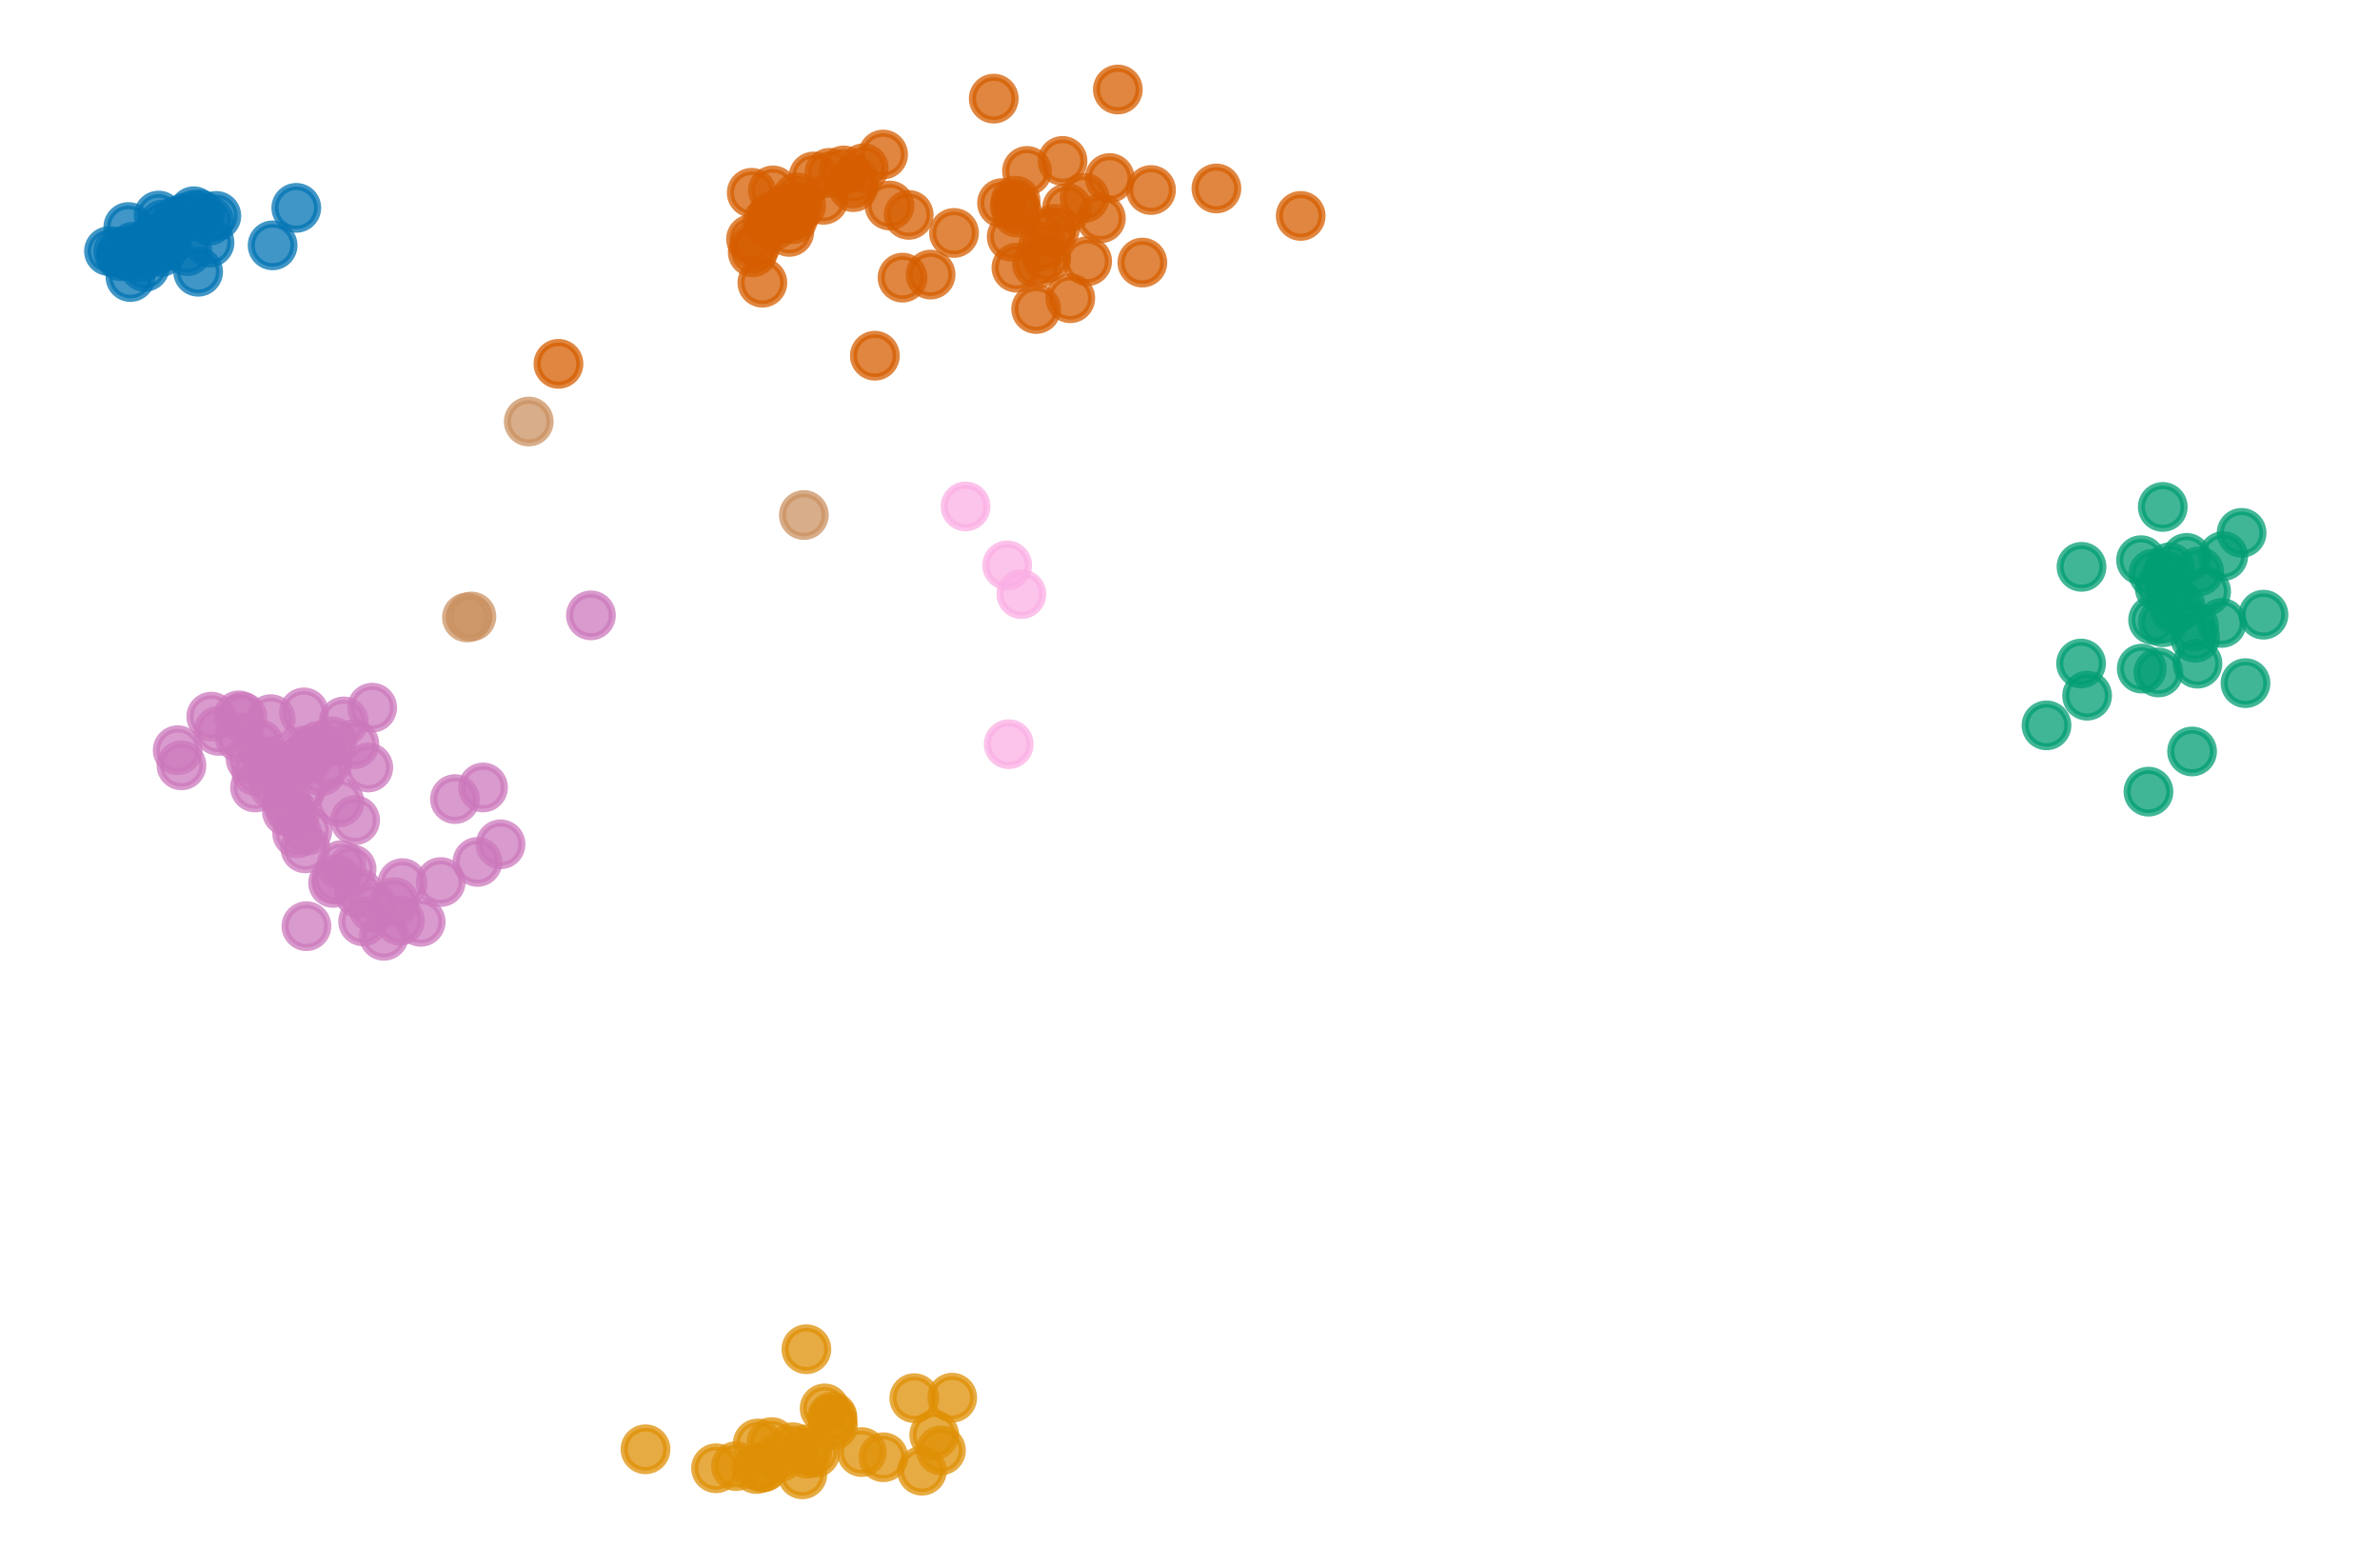 <?xml version="1.0" encoding="UTF-8" standalone="no"?>
<!-- Created with matplotlib (https://matplotlib.org/) -->

<svg
   xmlns:dc="http://purl.org/dc/elements/1.1/"
   xmlns:cc="http://creativecommons.org/ns#"
   xmlns:rdf="http://www.w3.org/1999/02/22-rdf-syntax-ns#"
   xmlns:svg="http://www.w3.org/2000/svg"
   xmlns="http://www.w3.org/2000/svg"
   xmlns:xlink="http://www.w3.org/1999/xlink"
   xmlns:sodipodi="http://sodipodi.sourceforge.net/DTD/sodipodi-0.dtd"
   xmlns:inkscape="http://www.inkscape.org/namespaces/inkscape"
   height="217.44pt"
   version="1.1"
   viewBox="0 0 334.8 217.44"
   width="334.8pt"
   id="svg728"
   sodipodi:docname="plane_cluster.svg"
   inkscape:version="0.92.4 (5da689c313, 2019-01-14)">
  <sodipodi:namedview
     pagecolor="#ffffff"
     bordercolor="#666666"
     borderopacity="1"
     objecttolerance="10"
     gridtolerance="10"
     guidetolerance="10"
     inkscape:pageopacity="0"
     inkscape:pageshadow="2"
     inkscape:window-width="2560"
     inkscape:window-height="1330"
     id="namedview730"
     showgrid="false"
     fit-margin-top="0"
     fit-margin-left="0"
     fit-margin-right="0"
     fit-margin-bottom="0"
     inkscape:zoom="1.7383042"
     inkscape:cx="216"
     inkscape:cy="78.91526"
     inkscape:window-x="-12"
     inkscape:window-y="-12"
     inkscape:window-maximized="1"
     inkscape:current-layer="axes_1" />
  <defs
     id="defs4"
     style="stroke-linecap:butt;stroke-linejoin:round">
    <style
       type="text/css"
       id="style2">
*{stroke-linecap:butt;stroke-linejoin:round;}
  </style>
  </defs>
  <g
     id="figure_1"
     style="stroke-linecap:butt;stroke-linejoin:round"
     transform="translate(-54,-34.56)">
    <g
       id="patch_1"
       style="stroke-linecap:butt;stroke-linejoin:round" />
    <g
       id="axes_1"
       style="stroke-linecap:butt;stroke-linejoin:round">
      <g
         id="patch_2"
         style="stroke-linecap:butt;stroke-linejoin:round">
        <path
           d="M 54,252 H 388.8 V 34.56 H 54 Z"
           style="fill:#ffffff;stroke-linecap:butt;stroke-linejoin:round"
           id="path9"
           inkscape:connector-curvature="0" />
      </g>
      <g
         id="PathCollection_1"
         style="stroke-linecap:butt;stroke-linejoin:round">
        <defs
           id="defs13">
          <path
             d="M 0,3 C 0.796,3 1.559,2.684 2.121,2.121 2.684,1.559 3,0.796 3,0 3,-0.796 2.684,-1.559 2.121,-2.121 1.559,-2.684 0.796,-3 0,-3 -0.796,-3 -1.559,-2.684 -2.121,-2.121 -2.684,-1.559 -3,-0.796 -3,0 -3,0.796 -2.684,1.559 -2.121,2.121 -1.559,2.684 -0.796,3 0,3 Z"
             id="m563bcd75bc"
             style="stroke:#0173b2;stroke-linecap:butt;stroke-linejoin:round;stroke-opacity:0.75"
             inkscape:connector-curvature="0" />
        </defs>
        <g
           clip-path="url(#p296d6f8713)"
           id="g75"
           style="stroke-linecap:butt;stroke-linejoin:round">
          <use
             style="fill:#0173b2;fill-opacity:0.75;stroke:#0173b2;stroke-linecap:butt;stroke-linejoin:round;stroke-opacity:0.75"
             x="72.858"
             xlink:href="#m563bcd75bc"
             y="69.588"
             id="use15"
             width="100%"
             height="100%" />
          <use
             style="fill:#0173b2;fill-opacity:0.75;stroke:#0173b2;stroke-linecap:butt;stroke-linejoin:round;stroke-opacity:0.75"
             x="84.433"
             xlink:href="#m563bcd75bc"
             y="64.936"
             id="use17"
             width="100%"
             height="100%" />
          <use
             style="fill:#0173b2;fill-opacity:0.75;stroke:#0173b2;stroke-linecap:butt;stroke-linejoin:round;stroke-opacity:0.75"
             x="95.679"
             xlink:href="#m563bcd75bc"
             y="63.8"
             id="use19"
             width="100%"
             height="100%" />
          <use
             style="fill:#0173b2;fill-opacity:0.75;stroke:#0173b2;stroke-linecap:butt;stroke-linejoin:round;stroke-opacity:0.75"
             x="77.147"
             xlink:href="#m563bcd75bc"
             y="69.09"
             id="use21"
             width="100%"
             height="100%" />
          <use
             style="fill:#0173b2;fill-opacity:0.75;stroke:#0173b2;stroke-linecap:butt;stroke-linejoin:round;stroke-opacity:0.75"
             x="75.887"
             xlink:href="#m563bcd75bc"
             y="68.917"
             id="use23"
             width="100%"
             height="100%" />
          <use
             style="fill:#0173b2;fill-opacity:0.75;stroke:#0173b2;stroke-linecap:butt;stroke-linejoin:round;stroke-opacity:0.75"
             x="75.27"
             xlink:href="#m563bcd75bc"
             y="68.406"
             id="use25"
             width="100%"
             height="100%" />
          <use
             style="fill:#0173b2;fill-opacity:0.75;stroke:#0173b2;stroke-linecap:butt;stroke-linejoin:round;stroke-opacity:0.75"
             x="69.333"
             xlink:href="#m563bcd75bc"
             y="69.892"
             id="use27"
             width="100%"
             height="100%" />
          <use
             style="fill:#0173b2;fill-opacity:0.75;stroke:#0173b2;stroke-linecap:butt;stroke-linejoin:round;stroke-opacity:0.75"
             x="81.871"
             xlink:href="#m563bcd75bc"
             y="72.789"
             id="use29"
             width="100%"
             height="100%" />
          <use
             style="fill:#0173b2;fill-opacity:0.75;stroke:#0173b2;stroke-linecap:butt;stroke-linejoin:round;stroke-opacity:0.75"
             x="77.263"
             xlink:href="#m563bcd75bc"
             y="69.036"
             id="use31"
             width="100%"
             height="100%" />
          <use
             style="fill:#0173b2;fill-opacity:0.75;stroke:#0173b2;stroke-linecap:butt;stroke-linejoin:round;stroke-opacity:0.75"
             x="76.766"
             xlink:href="#m563bcd75bc"
             y="67.806"
             id="use33"
             width="100%"
             height="100%" />
          <use
             style="fill:#0173b2;fill-opacity:0.75;stroke:#0173b2;stroke-linecap:butt;stroke-linejoin:round;stroke-opacity:0.75"
             x="72.742"
             xlink:href="#m563bcd75bc"
             y="69.257"
             id="use35"
             width="100%"
             height="100%" />
          <use
             style="fill:#0173b2;fill-opacity:0.75;stroke:#0173b2;stroke-linecap:butt;stroke-linejoin:round;stroke-opacity:0.75"
             x="80.336"
             xlink:href="#m563bcd75bc"
             y="69.885"
             id="use37"
             width="100%"
             height="100%" />
          <use
             style="fill:#0173b2;fill-opacity:0.75;stroke:#0173b2;stroke-linecap:butt;stroke-linejoin:round;stroke-opacity:0.75"
             x="80.151"
             xlink:href="#m563bcd75bc"
             y="65.16"
             id="use39"
             width="100%"
             height="100%" />
          <use
             style="fill:#0173b2;fill-opacity:0.75;stroke:#0173b2;stroke-linecap:butt;stroke-linejoin:round;stroke-opacity:0.75"
             x="92.352"
             xlink:href="#m563bcd75bc"
             y="69.077"
             id="use41"
             width="100%"
             height="100%" />
          <use
             style="fill:#0173b2;fill-opacity:0.75;stroke:#0173b2;stroke-linecap:butt;stroke-linejoin:round;stroke-opacity:0.75"
             x="74.37"
             xlink:href="#m563bcd75bc"
             y="72.108"
             id="use43"
             width="100%"
             height="100%" />
          <use
             style="fill:#0173b2;fill-opacity:0.75;stroke:#0173b2;stroke-linecap:butt;stroke-linejoin:round;stroke-opacity:0.75"
             x="73.841"
             xlink:href="#m563bcd75bc"
             y="70.766"
             id="use45"
             width="100%"
             height="100%" />
          <use
             style="fill:#0173b2;fill-opacity:0.75;stroke:#0173b2;stroke-linecap:butt;stroke-linejoin:round;stroke-opacity:0.75"
             x="76.936"
             xlink:href="#m563bcd75bc"
             y="66.14"
             id="use47"
             width="100%"
             height="100%" />
          <use
             style="fill:#0173b2;fill-opacity:0.75;stroke:#0173b2;stroke-linecap:butt;stroke-linejoin:round;stroke-opacity:0.75"
             x="83.445"
             xlink:href="#m563bcd75bc"
             y="65.604"
             id="use49"
             width="100%"
             height="100%" />
          <use
             style="fill:#0173b2;fill-opacity:0.75;stroke:#0173b2;stroke-linecap:butt;stroke-linejoin:round;stroke-opacity:0.75"
             x="83.475"
             xlink:href="#m563bcd75bc"
             y="68.688"
             id="use51"
             width="100%"
             height="100%" />
          <use
             style="fill:#0173b2;fill-opacity:0.75;stroke:#0173b2;stroke-linecap:butt;stroke-linejoin:round;stroke-opacity:0.75"
             x="72.353"
             xlink:href="#m563bcd75bc"
             y="73.533"
             id="use53"
             width="100%"
             height="100%" />
          <use
             style="fill:#0173b2;fill-opacity:0.75;stroke:#0173b2;stroke-linecap:butt;stroke-linejoin:round;stroke-opacity:0.75"
             x="81.255"
             xlink:href="#m563bcd75bc"
             y="64.277"
             id="use55"
             width="100%"
             height="100%" />
          <use
             style="fill:#0173b2;fill-opacity:0.75;stroke:#0173b2;stroke-linecap:butt;stroke-linejoin:round;stroke-opacity:0.75"
             x="82.172"
             xlink:href="#m563bcd75bc"
             y="64.734"
             id="use57"
             width="100%"
             height="100%" />
          <use
             style="fill:#0173b2;fill-opacity:0.75;stroke:#0173b2;stroke-linecap:butt;stroke-linejoin:round;stroke-opacity:0.75"
             x="72.054"
             xlink:href="#m563bcd75bc"
             y="66.497"
             id="use59"
             width="100%"
             height="100%" />
          <use
             style="fill:#0173b2;fill-opacity:0.75;stroke:#0173b2;stroke-linecap:butt;stroke-linejoin:round;stroke-opacity:0.75"
             x="76.312"
             xlink:href="#m563bcd75bc"
             y="64.882"
             id="use61"
             width="100%"
             height="100%" />
          <use
             style="fill:#0173b2;fill-opacity:0.75;stroke:#0173b2;stroke-linecap:butt;stroke-linejoin:round;stroke-opacity:0.75"
             x="72.11"
             xlink:href="#m563bcd75bc"
             y="70.441"
             id="use63"
             width="100%"
             height="100%" />
          <use
             style="fill:#0173b2;fill-opacity:0.75;stroke:#0173b2;stroke-linecap:butt;stroke-linejoin:round;stroke-opacity:0.75"
             x="71.009"
             xlink:href="#m563bcd75bc"
             y="70.609"
             id="use65"
             width="100%"
             height="100%" />
          <use
             style="fill:#0173b2;fill-opacity:0.75;stroke:#0173b2;stroke-linecap:butt;stroke-linejoin:round;stroke-opacity:0.75"
             x="71.918"
             xlink:href="#m563bcd75bc"
             y="70.56"
             id="use67"
             width="100%"
             height="100%" />
          <use
             style="fill:#0173b2;fill-opacity:0.75;stroke:#0173b2;stroke-linecap:butt;stroke-linejoin:round;stroke-opacity:0.75"
             x="76.622"
             xlink:href="#m563bcd75bc"
             y="70.012"
             id="use69"
             width="100%"
             height="100%" />
          <use
             style="fill:#0173b2;fill-opacity:0.75;stroke:#0173b2;stroke-linecap:butt;stroke-linejoin:round;stroke-opacity:0.75"
             x="70.623"
             xlink:href="#m563bcd75bc"
             y="69.951"
             id="use71"
             width="100%"
             height="100%" />
          <use
             style="fill:#0173b2;fill-opacity:0.75;stroke:#0173b2;stroke-linecap:butt;stroke-linejoin:round;stroke-opacity:0.75"
             x="78.799"
             xlink:href="#m563bcd75bc"
             y="65.644"
             id="use73"
             width="100%"
             height="100%" />
        </g>
      </g>
      <g
         id="PathCollection_2"
         style="stroke-linecap:butt;stroke-linejoin:round">
        <defs
           id="defs79">
          <path
             d="M 0,3 C 0.796,3 1.559,2.684 2.121,2.121 2.684,1.559 3,0.796 3,0 3,-0.796 2.684,-1.559 2.121,-2.121 1.559,-2.684 0.796,-3 0,-3 -0.796,-3 -1.559,-2.684 -2.121,-2.121 -2.684,-1.559 -3,-0.796 -3,0 -3,0.796 -2.684,1.559 -2.121,2.121 -1.559,2.684 -0.796,3 0,3 Z"
             id="m8221ab4d56"
             style="stroke:#de8f05;stroke-linecap:butt;stroke-linejoin:round;stroke-opacity:0.75"
             inkscape:connector-curvature="0" />
        </defs>
        <g
           clip-path="url(#p296d6f8713)"
           id="g133"
           style="stroke-linecap:butt;stroke-linejoin:round">
          <use
             style="fill:#de8f05;fill-opacity:0.75;stroke:#de8f05;stroke-linecap:butt;stroke-linejoin:round;stroke-opacity:0.75"
             x="171.09"
             xlink:href="#m8221ab4d56"
             y="234.162"
             id="use81"
             width="100%"
             height="100%" />
          <use
             style="fill:#de8f05;fill-opacity:0.75;stroke:#de8f05;stroke-linecap:butt;stroke-linejoin:round;stroke-opacity:0.75"
             x="167.54"
             xlink:href="#m8221ab4d56"
             y="239.051"
             id="use83"
             width="100%"
             height="100%" />
          <use
             style="fill:#de8f05;fill-opacity:0.75;stroke:#de8f05;stroke-linecap:butt;stroke-linejoin:round;stroke-opacity:0.75"
             x="167.469"
             xlink:href="#m8221ab4d56"
             y="238.447"
             id="use85"
             width="100%"
             height="100%" />
          <use
             style="fill:#de8f05;fill-opacity:0.75;stroke:#de8f05;stroke-linecap:butt;stroke-linejoin:round;stroke-opacity:0.75"
             x="157.541"
             xlink:href="#m8221ab4d56"
             y="240.81"
             id="use87"
             width="100%"
             height="100%" />
          <use
             style="fill:#de8f05;fill-opacity:0.75;stroke:#de8f05;stroke-linecap:butt;stroke-linejoin:round;stroke-opacity:0.75"
             x="171.171"
             xlink:href="#m8221ab4d56"
             y="235.105"
             id="use89"
             width="100%"
             height="100%" />
          <use
             style="fill:#de8f05;fill-opacity:0.75;stroke:#de8f05;stroke-linecap:butt;stroke-linejoin:round;stroke-opacity:0.75"
             x="186.366"
             xlink:href="#m8221ab4d56"
             y="238.59"
             id="use91"
             width="100%"
             height="100%" />
          <use
             style="fill:#de8f05;fill-opacity:0.75;stroke:#de8f05;stroke-linecap:butt;stroke-linejoin:round;stroke-opacity:0.75"
             x="185.421"
             xlink:href="#m8221ab4d56"
             y="236.427"
             id="use93"
             width="100%"
             height="100%" />
          <use
             style="fill:#de8f05;fill-opacity:0.75;stroke:#de8f05;stroke-linecap:butt;stroke-linejoin:round;stroke-opacity:0.75"
             x="160.594"
             xlink:href="#m8221ab4d56"
             y="237.625"
             id="use95"
             width="100%"
             height="100%" />
          <use
             style="fill:#de8f05;fill-opacity:0.75;stroke:#de8f05;stroke-linecap:butt;stroke-linejoin:round;stroke-opacity:0.75"
             x="163.699"
             xlink:href="#m8221ab4d56"
             y="239.535"
             id="use97"
             width="100%"
             height="100%" />
          <use
             style="fill:#de8f05;fill-opacity:0.75;stroke:#de8f05;stroke-linecap:butt;stroke-linejoin:round;stroke-opacity:0.75"
             x="167.436"
             xlink:href="#m8221ab4d56"
             y="224.365"
             id="use99"
             width="100%"
             height="100%" />
          <use
             style="fill:#de8f05;fill-opacity:0.75;stroke:#de8f05;stroke-linecap:butt;stroke-linejoin:round;stroke-opacity:0.75"
             x="144.804"
             xlink:href="#m8221ab4d56"
             y="238.439"
             id="use101"
             width="100%"
             height="100%" />
          <use
             style="fill:#de8f05;fill-opacity:0.75;stroke:#de8f05;stroke-linecap:butt;stroke-linejoin:round;stroke-opacity:0.75"
             x="171.078"
             xlink:href="#m8221ab4d56"
             y="233.838"
             id="use103"
             width="100%"
             height="100%" />
          <use
             style="fill:#de8f05;fill-opacity:0.75;stroke:#de8f05;stroke-linecap:butt;stroke-linejoin:round;stroke-opacity:0.75"
             x="187.95"
             xlink:href="#m8221ab4d56"
             y="231.181"
             id="use105"
             width="100%"
             height="100%" />
          <use
             style="fill:#de8f05;fill-opacity:0.75;stroke:#de8f05;stroke-linecap:butt;stroke-linejoin:round;stroke-opacity:0.75"
             x="183.695"
             xlink:href="#m8221ab4d56"
             y="241.454"
             id="use107"
             width="100%"
             height="100%" />
          <use
             style="fill:#de8f05;fill-opacity:0.75;stroke:#de8f05;stroke-linecap:butt;stroke-linejoin:round;stroke-opacity:0.75"
             x="161.42"
             xlink:href="#m8221ab4d56"
             y="240.927"
             id="use109"
             width="100%"
             height="100%" />
          <use
             style="fill:#de8f05;fill-opacity:0.75;stroke:#de8f05;stroke-linecap:butt;stroke-linejoin:round;stroke-opacity:0.75"
             x="182.616"
             xlink:href="#m8221ab4d56"
             y="231.246"
             id="use111"
             width="100%"
             height="100%" />
          <use
             style="fill:#de8f05;fill-opacity:0.75;stroke:#de8f05;stroke-linecap:butt;stroke-linejoin:round;stroke-opacity:0.75"
             x="165.505"
             xlink:href="#m8221ab4d56"
             y="238.148"
             id="use113"
             width="100%"
             height="100%" />
          <use
             style="fill:#de8f05;fill-opacity:0.75;stroke:#de8f05;stroke-linecap:butt;stroke-linejoin:round;stroke-opacity:0.75"
             x="175.228"
             xlink:href="#m8221ab4d56"
             y="238.836"
             id="use115"
             width="100%"
             height="100%" />
          <use
             style="fill:#de8f05;fill-opacity:0.75;stroke:#de8f05;stroke-linecap:butt;stroke-linejoin:round;stroke-opacity:0.75"
             x="166.864"
             xlink:href="#m8221ab4d56"
             y="241.964"
             id="use117"
             width="100%"
             height="100%" />
          <use
             style="fill:#de8f05;fill-opacity:0.75;stroke:#de8f05;stroke-linecap:butt;stroke-linejoin:round;stroke-opacity:0.75"
             x="168.688"
             xlink:href="#m8221ab4d56"
             y="238.919"
             id="use119"
             width="100%"
             height="100%" />
          <use
             style="fill:#de8f05;fill-opacity:0.75;stroke:#de8f05;stroke-linecap:butt;stroke-linejoin:round;stroke-opacity:0.75"
             x="160.405"
             xlink:href="#m8221ab4d56"
             y="241.219"
             id="use121"
             width="100%"
             height="100%" />
          <use
             style="fill:#de8f05;fill-opacity:0.75;stroke:#de8f05;stroke-linecap:butt;stroke-linejoin:round;stroke-opacity:0.75"
             x="170.003"
             xlink:href="#m8221ab4d56"
             y="232.688"
             id="use123"
             width="100%"
             height="100%" />
          <use
             style="fill:#de8f05;fill-opacity:0.75;stroke:#de8f05;stroke-linecap:butt;stroke-linejoin:round;stroke-opacity:0.75"
             x="178.268"
             xlink:href="#m8221ab4d56"
             y="239.56"
             id="use125"
             width="100%"
             height="100%" />
          <use
             style="fill:#de8f05;fill-opacity:0.75;stroke:#de8f05;stroke-linecap:butt;stroke-linejoin:round;stroke-opacity:0.75"
             x="161.261"
             xlink:href="#m8221ab4d56"
             y="241.01"
             id="use127"
             width="100%"
             height="100%" />
          <use
             style="fill:#de8f05;fill-opacity:0.75;stroke:#de8f05;stroke-linecap:butt;stroke-linejoin:round;stroke-opacity:0.75"
             x="154.729"
             xlink:href="#m8221ab4d56"
             y="241.11"
             id="use129"
             width="100%"
             height="100%" />
          <use
             style="fill:#de8f05;fill-opacity:0.75;stroke:#de8f05;stroke-linecap:butt;stroke-linejoin:round;stroke-opacity:0.75"
             x="162.551"
             xlink:href="#m8221ab4d56"
             y="237.427"
             id="use131"
             width="100%"
             height="100%" />
        </g>
      </g>
      <g
         id="PathCollection_3"
         style="stroke-linecap:butt;stroke-linejoin:round">
        <defs
           id="defs137">
          <path
             d="M 0,3 C 0.796,3 1.559,2.684 2.121,2.121 2.684,1.559 3,0.796 3,0 3,-0.796 2.684,-1.559 2.121,-2.121 1.559,-2.684 0.796,-3 0,-3 -0.796,-3 -1.559,-2.684 -2.121,-2.121 -2.684,-1.559 -3,-0.796 -3,0 -3,0.796 -2.684,1.559 -2.121,2.121 -1.559,2.684 -0.796,3 0,3 Z"
             id="m433807439b"
             style="stroke:#029e73;stroke-linecap:butt;stroke-linejoin:round;stroke-opacity:0.75"
             inkscape:connector-curvature="0" />
        </defs>
        <g
           clip-path="url(#p296d6f8713)"
           id="g199"
           style="stroke-linecap:butt;stroke-linejoin:round">
          <use
             style="fill:#029e73;fill-opacity:0.75;stroke:#029e73;stroke-linecap:butt;stroke-linejoin:round;stroke-opacity:0.75"
             x="356.882"
             xlink:href="#m433807439b"
             y="121.766"
             id="use139"
             width="100%"
             height="100%" />
          <use
             style="fill:#029e73;fill-opacity:0.75;stroke:#029e73;stroke-linecap:butt;stroke-linejoin:round;stroke-opacity:0.75"
             x="369.332"
             xlink:href="#m433807439b"
             y="109.522"
             id="use141"
             width="100%"
             height="100%" />
          <use
             style="fill:#029e73;fill-opacity:0.75;stroke:#029e73;stroke-linecap:butt;stroke-linejoin:round;stroke-opacity:0.75"
             x="362.79"
             xlink:href="#m433807439b"
             y="124.294"
             id="use143"
             width="100%"
             height="100%" />
          <use
             style="fill:#029e73;fill-opacity:0.75;stroke:#029e73;stroke-linecap:butt;stroke-linejoin:round;stroke-opacity:0.75"
             x="361.592"
             xlink:href="#m433807439b"
             y="113.04"
             id="use145"
             width="100%"
             height="100%" />
          <use
             style="fill:#029e73;fill-opacity:0.75;stroke:#029e73;stroke-linecap:butt;stroke-linejoin:round;stroke-opacity:0.75"
             x="356.228"
             xlink:href="#m433807439b"
             y="145.927"
             id="use147"
             width="100%"
             height="100%" />
          <use
             style="fill:#029e73;fill-opacity:0.75;stroke:#029e73;stroke-linecap:butt;stroke-linejoin:round;stroke-opacity:0.75"
             x="366.54"
             xlink:href="#m433807439b"
             y="122.191"
             id="use149"
             width="100%"
             height="100%" />
          <use
             style="fill:#029e73;fill-opacity:0.75;stroke:#029e73;stroke-linecap:butt;stroke-linejoin:round;stroke-opacity:0.75"
             x="372.409"
             xlink:href="#m433807439b"
             y="121.032"
             id="use151"
             width="100%"
             height="100%" />
          <use
             style="fill:#029e73;fill-opacity:0.75;stroke:#029e73;stroke-linecap:butt;stroke-linejoin:round;stroke-opacity:0.75"
             x="363.353"
             xlink:href="#m433807439b"
             y="114.936"
             id="use153"
             width="100%"
             height="100%" />
          <use
             style="fill:#029e73;fill-opacity:0.75;stroke:#029e73;stroke-linecap:butt;stroke-linejoin:round;stroke-opacity:0.75"
             x="356.918"
             xlink:href="#m433807439b"
             y="115.24"
             id="use155"
             width="100%"
             height="100%" />
          <use
             style="fill:#029e73;fill-opacity:0.75;stroke:#029e73;stroke-linecap:butt;stroke-linejoin:round;stroke-opacity:0.75"
             x="360.727"
             xlink:href="#m433807439b"
             y="119.734"
             id="use157"
             width="100%"
             height="100%" />
          <use
             style="fill:#029e73;fill-opacity:0.75;stroke:#029e73;stroke-linecap:butt;stroke-linejoin:round;stroke-opacity:0.75"
             x="364.34"
             xlink:href="#m433807439b"
             y="117.769"
             id="use159"
             width="100%"
             height="100%" />
          <use
             style="fill:#029e73;fill-opacity:0.75;stroke:#029e73;stroke-linecap:butt;stroke-linejoin:round;stroke-opacity:0.75"
             x="359.889"
             xlink:href="#m433807439b"
             y="120.294"
             id="use161"
             width="100%"
             height="100%" />
          <use
             style="fill:#029e73;fill-opacity:0.75;stroke:#029e73;stroke-linecap:butt;stroke-linejoin:round;stroke-opacity:0.75"
             x="347.598"
             xlink:href="#m433807439b"
             y="132.427"
             id="use163"
             width="100%"
             height="100%" />
          <use
             style="fill:#029e73;fill-opacity:0.75;stroke:#029e73;stroke-linecap:butt;stroke-linejoin:round;stroke-opacity:0.75"
             x="359.227"
             xlink:href="#m433807439b"
             y="114.358"
             id="use165"
             width="100%"
             height="100%" />
          <use
             style="fill:#029e73;fill-opacity:0.75;stroke:#029e73;stroke-linecap:butt;stroke-linejoin:round;stroke-opacity:0.75"
             x="346.812"
             xlink:href="#m433807439b"
             y="114.301"
             id="use167"
             width="100%"
             height="100%" />
          <use
             style="fill:#029e73;fill-opacity:0.75;stroke:#029e73;stroke-linecap:butt;stroke-linejoin:round;stroke-opacity:0.75"
             x="358.253"
             xlink:href="#m433807439b"
             y="122.095"
             id="use169"
             width="100%"
             height="100%" />
          <use
             style="fill:#029e73;fill-opacity:0.75;stroke:#029e73;stroke-linecap:butt;stroke-linejoin:round;stroke-opacity:0.75"
             x="358.24"
             xlink:href="#m433807439b"
             y="105.875"
             id="use171"
             width="100%"
             height="100%" />
          <use
             style="fill:#029e73;fill-opacity:0.75;stroke:#029e73;stroke-linecap:butt;stroke-linejoin:round;stroke-opacity:0.75"
             x="346.75"
             xlink:href="#m433807439b"
             y="127.902"
             id="use173"
             width="100%"
             height="100%" />
          <use
             style="fill:#029e73;fill-opacity:0.75;stroke:#029e73;stroke-linecap:butt;stroke-linejoin:round;stroke-opacity:0.75"
             x="357.627"
             xlink:href="#m433807439b"
             y="129.157"
             id="use175"
             width="100%"
             height="100%" />
          <use
             style="fill:#029e73;fill-opacity:0.75;stroke:#029e73;stroke-linecap:butt;stroke-linejoin:round;stroke-opacity:0.75"
             x="369.88"
             xlink:href="#m433807439b"
             y="130.662"
             id="use177"
             width="100%"
             height="100%" />
          <use
             style="fill:#029e73;fill-opacity:0.75;stroke:#029e73;stroke-linecap:butt;stroke-linejoin:round;stroke-opacity:0.75"
             x="366.748"
             xlink:href="#m433807439b"
             y="112.782"
             id="use179"
             width="100%"
             height="100%" />
          <use
             style="fill:#029e73;fill-opacity:0.75;stroke:#029e73;stroke-linecap:butt;stroke-linejoin:round;stroke-opacity:0.75"
             x="358.736"
             xlink:href="#m433807439b"
             y="115.539"
             id="use181"
             width="100%"
             height="100%" />
          <use
             style="fill:#029e73;fill-opacity:0.75;stroke:#029e73;stroke-linecap:butt;stroke-linejoin:round;stroke-opacity:0.75"
             x="341.889"
             xlink:href="#m433807439b"
             y="136.599"
             id="use183"
             width="100%"
             height="100%" />
          <use
             style="fill:#029e73;fill-opacity:0.75;stroke:#029e73;stroke-linecap:butt;stroke-linejoin:round;stroke-opacity:0.75"
             x="359.148"
             xlink:href="#m433807439b"
             y="117.751"
             id="use185"
             width="100%"
             height="100%" />
          <use
             style="fill:#029e73;fill-opacity:0.75;stroke:#029e73;stroke-linecap:butt;stroke-linejoin:round;stroke-opacity:0.75"
             x="357.821"
             xlink:href="#m433807439b"
             y="117.326"
             id="use187"
             width="100%"
             height="100%" />
          <use
             style="fill:#029e73;fill-opacity:0.75;stroke:#029e73;stroke-linecap:butt;stroke-linejoin:round;stroke-opacity:0.75"
             x="355.184"
             xlink:href="#m433807439b"
             y="113.364"
             id="use189"
             width="100%"
             height="100%" />
          <use
             style="fill:#029e73;fill-opacity:0.75;stroke:#029e73;stroke-linecap:butt;stroke-linejoin:round;stroke-opacity:0.75"
             x="362.366"
             xlink:href="#m433807439b"
             y="140.272"
             id="use191"
             width="100%"
             height="100%" />
          <use
             style="fill:#029e73;fill-opacity:0.75;stroke:#029e73;stroke-linecap:butt;stroke-linejoin:round;stroke-opacity:0.75"
             x="363.125"
             xlink:href="#m433807439b"
             y="127.922"
             id="use193"
             width="100%"
             height="100%" />
          <use
             style="fill:#029e73;fill-opacity:0.75;stroke:#029e73;stroke-linecap:butt;stroke-linejoin:round;stroke-opacity:0.75"
             x="362.646"
             xlink:href="#m433807439b"
             y="122.656"
             id="use195"
             width="100%"
             height="100%" />
          <use
             style="fill:#029e73;fill-opacity:0.75;stroke:#029e73;stroke-linecap:butt;stroke-linejoin:round;stroke-opacity:0.75"
             x="355.286"
             xlink:href="#m433807439b"
             y="128.618"
             id="use197"
             width="100%"
             height="100%" />
        </g>
      </g>
      <g
         id="PathCollection_4"
         style="stroke-linecap:butt;stroke-linejoin:round">
        <defs
           id="defs203">
          <path
             d="M 0,3 C 0.796,3 1.559,2.684 2.121,2.121 2.684,1.559 3,0.796 3,0 3,-0.796 2.684,-1.559 2.121,-2.121 1.559,-2.684 0.796,-3 0,-3 -0.796,-3 -1.559,-2.684 -2.121,-2.121 -2.684,-1.559 -3,-0.796 -3,0 -3,0.796 -2.684,1.559 -2.121,2.121 -1.559,2.684 -0.796,3 0,3 Z"
             id="m593b499872"
             style="stroke:#d55e00;stroke-linecap:butt;stroke-linejoin:round;stroke-opacity:0.75"
             inkscape:connector-curvature="0" />
        </defs>
        <g
           clip-path="url(#p296d6f8713)"
           id="g325"
           style="stroke-linecap:butt;stroke-linejoin:round">
          <use
             style="fill:#d55e00;fill-opacity:0.75;stroke:#d55e00;stroke-linecap:butt;stroke-linejoin:round;stroke-opacity:0.75"
             x="163.933"
             xlink:href="#m593b499872"
             y="65.158"
             id="use205"
             width="100%"
             height="100%" />
          <use
             style="fill:#d55e00;fill-opacity:0.75;stroke:#d55e00;stroke-linecap:butt;stroke-linejoin:round;stroke-opacity:0.75"
             x="159.649"
             xlink:href="#m593b499872"
             y="68.2"
             id="use207"
             width="100%"
             height="100%" />
          <use
             style="fill:#d55e00;fill-opacity:0.75;stroke:#d55e00;stroke-linecap:butt;stroke-linejoin:round;stroke-opacity:0.75"
             x="165.756"
             xlink:href="#m593b499872"
             y="63.689"
             id="use209"
             width="100%"
             height="100%" />
          <use
             style="fill:#d55e00;fill-opacity:0.75;stroke:#d55e00;stroke-linecap:butt;stroke-linejoin:round;stroke-opacity:0.75"
             x="215.917"
             xlink:href="#m593b499872"
             y="61.293"
             id="use211"
             width="100%"
             height="100%" />
          <use
             style="fill:#d55e00;fill-opacity:0.75;stroke:#d55e00;stroke-linecap:butt;stroke-linejoin:round;stroke-opacity:0.75"
             x="170.691"
             xlink:href="#m593b499872"
             y="58.874"
             id="use213"
             width="100%"
             height="100%" />
          <use
             style="fill:#d55e00;fill-opacity:0.75;stroke:#d55e00;stroke-linecap:butt;stroke-linejoin:round;stroke-opacity:0.75"
             x="174.031"
             xlink:href="#m593b499872"
             y="60.886"
             id="use215"
             width="100%"
             height="100%" />
          <use
             style="fill:#d55e00;fill-opacity:0.75;stroke:#d55e00;stroke-linecap:butt;stroke-linejoin:round;stroke-opacity:0.75"
             x="162.731"
             xlink:href="#m593b499872"
             y="61.347"
             id="use217"
             width="100%"
             height="100%" />
          <use
             style="fill:#d55e00;fill-opacity:0.75;stroke:#d55e00;stroke-linecap:butt;stroke-linejoin:round;stroke-opacity:0.75"
             x="206.573"
             xlink:href="#m593b499872"
             y="62.392"
             id="use219"
             width="100%"
             height="100%" />
          <use
             style="fill:#d55e00;fill-opacity:0.75;stroke:#d55e00;stroke-linecap:butt;stroke-linejoin:round;stroke-opacity:0.75"
             x="166.151"
             xlink:href="#m593b499872"
             y="62.332"
             id="use221"
             width="100%"
             height="100%" />
          <use
             style="fill:#d55e00;fill-opacity:0.75;stroke:#d55e00;stroke-linecap:butt;stroke-linejoin:round;stroke-opacity:0.75"
             x="162.887"
             xlink:href="#m593b499872"
             y="66.261"
             id="use223"
             width="100%"
             height="100%" />
          <use
             style="fill:#d55e00;fill-opacity:0.75;stroke:#d55e00;stroke-linecap:butt;stroke-linejoin:round;stroke-opacity:0.75"
             x="181.826"
             xlink:href="#m593b499872"
             y="64.79"
             id="use225"
             width="100%"
             height="100%" />
          <use
             style="fill:#d55e00;fill-opacity:0.75;stroke:#d55e00;stroke-linecap:butt;stroke-linejoin:round;stroke-opacity:0.75"
             x="165.546"
             xlink:href="#m593b499872"
             y="64.822"
             id="use227"
             width="100%"
             height="100%" />
          <use
             style="fill:#d55e00;fill-opacity:0.75;stroke:#d55e00;stroke-linecap:butt;stroke-linejoin:round;stroke-opacity:0.75"
             x="196.32"
             xlink:href="#m593b499872"
             y="67.869"
             id="use229"
             width="100%"
             height="100%" />
          <use
             style="fill:#d55e00;fill-opacity:0.75;stroke:#d55e00;stroke-linecap:butt;stroke-linejoin:round;stroke-opacity:0.75"
             x="165.031"
             xlink:href="#m593b499872"
             y="67.185"
             id="use231"
             width="100%"
             height="100%" />
          <use
             style="fill:#d55e00;fill-opacity:0.75;stroke:#d55e00;stroke-linecap:butt;stroke-linejoin:round;stroke-opacity:0.75"
             x="161.245"
             xlink:href="#m593b499872"
             y="74.329"
             id="use233"
             width="100%"
             height="100%" />
          <use
             style="fill:#d55e00;fill-opacity:0.75;stroke:#d55e00;stroke-linecap:butt;stroke-linejoin:round;stroke-opacity:0.75"
             x="225.115"
             xlink:href="#m593b499872"
             y="61.071"
             id="use235"
             width="100%"
             height="100%" />
          <use
             style="fill:#d55e00;fill-opacity:0.75;stroke:#d55e00;stroke-linecap:butt;stroke-linejoin:round;stroke-opacity:0.75"
             x="211.249"
             xlink:href="#m593b499872"
             y="47.152"
             id="use237"
             width="100%"
             height="100%" />
          <use
             style="fill:#d55e00;fill-opacity:0.75;stroke:#d55e00;stroke-linecap:butt;stroke-linejoin:round;stroke-opacity:0.75"
             x="204.101"
             xlink:href="#m593b499872"
             y="63.83"
             id="use239"
             width="100%"
             height="100%" />
          <use
             style="fill:#d55e00;fill-opacity:0.75;stroke:#d55e00;stroke-linecap:butt;stroke-linejoin:round;stroke-opacity:0.75"
             x="236.973"
             xlink:href="#m593b499872"
             y="64.935"
             id="use241"
             width="100%"
             height="100%" />
          <use
             style="fill:#d55e00;fill-opacity:0.75;stroke:#d55e00;stroke-linecap:butt;stroke-linejoin:round;stroke-opacity:0.75"
             x="206.934"
             xlink:href="#m593b499872"
             y="71.31"
             id="use243"
             width="100%"
             height="100%" />
          <use
             style="fill:#d55e00;fill-opacity:0.75;stroke:#d55e00;stroke-linecap:butt;stroke-linejoin:round;stroke-opacity:0.75"
             x="179.136"
             xlink:href="#m593b499872"
             y="63.47"
             id="use245"
             width="100%"
             height="100%" />
          <use
             style="fill:#d55e00;fill-opacity:0.75;stroke:#d55e00;stroke-linecap:butt;stroke-linejoin:round;stroke-opacity:0.75"
             x="208.86"
             xlink:href="#m593b499872"
             y="65.264"
             id="use247"
             width="100%"
             height="100%" />
          <use
             style="fill:#d55e00;fill-opacity:0.75;stroke:#d55e00;stroke-linecap:butt;stroke-linejoin:round;stroke-opacity:0.75"
             x="174.111"
             xlink:href="#m593b499872"
             y="59.882"
             id="use249"
             width="100%"
             height="100%" />
          <use
             style="fill:#d55e00;fill-opacity:0.75;stroke:#d55e00;stroke-linecap:butt;stroke-linejoin:round;stroke-opacity:0.75"
             x="162.929"
             xlink:href="#m593b499872"
             y="65.516"
             id="use251"
             width="100%"
             height="100%" />
          <use
             style="fill:#d55e00;fill-opacity:0.75;stroke:#d55e00;stroke-linecap:butt;stroke-linejoin:round;stroke-opacity:0.75"
             x="159.895"
             xlink:href="#m593b499872"
             y="70.048"
             id="use253"
             width="100%"
             height="100%" />
          <use
             style="fill:#d55e00;fill-opacity:0.75;stroke:#d55e00;stroke-linecap:butt;stroke-linejoin:round;stroke-opacity:0.75"
             x="178.226"
             xlink:href="#m593b499872"
             y="56.297"
             id="use255"
             width="100%"
             height="100%" />
          <use
             style="fill:#d55e00;fill-opacity:0.75;stroke:#d55e00;stroke-linecap:butt;stroke-linejoin:round;stroke-opacity:0.75"
             x="164.485"
             xlink:href="#m593b499872"
             y="63.908"
             id="use257"
             width="100%"
             height="100%" />
          <use
             style="fill:#d55e00;fill-opacity:0.75;stroke:#d55e00;stroke-linecap:butt;stroke-linejoin:round;stroke-opacity:0.75"
             x="214.701"
             xlink:href="#m593b499872"
             y="71.498"
             id="use259"
             width="100%"
             height="100%" />
          <use
             style="fill:#d55e00;fill-opacity:0.75;stroke:#d55e00;stroke-linecap:butt;stroke-linejoin:round;stroke-opacity:0.75"
             x="164.591"
             xlink:href="#m593b499872"
             y="65.191"
             id="use261"
             width="100%"
             height="100%" />
          <use
             style="fill:#d55e00;fill-opacity:0.75;stroke:#d55e00;stroke-linecap:butt;stroke-linejoin:round;stroke-opacity:0.75"
             x="194.96"
             xlink:href="#m593b499872"
             y="63.127"
             id="use263"
             width="100%"
             height="100%" />
          <use
             style="fill:#d55e00;fill-opacity:0.75;stroke:#d55e00;stroke-linecap:butt;stroke-linejoin:round;stroke-opacity:0.75"
             x="160.301"
             xlink:href="#m593b499872"
             y="69.054"
             id="use265"
             width="100%"
             height="100%" />
          <use
             style="fill:#d55e00;fill-opacity:0.75;stroke:#d55e00;stroke-linecap:butt;stroke-linejoin:round;stroke-opacity:0.75"
             x="210.103"
             xlink:href="#m593b499872"
             y="59.599"
             id="use267"
             width="100%"
             height="100%" />
          <use
             style="fill:#d55e00;fill-opacity:0.75;stroke:#d55e00;stroke-linecap:butt;stroke-linejoin:round;stroke-opacity:0.75"
             x="193.793"
             xlink:href="#m593b499872"
             y="48.435"
             id="use269"
             width="100%"
             height="100%" />
          <use
             style="fill:#d55e00;fill-opacity:0.75;stroke:#d55e00;stroke-linecap:butt;stroke-linejoin:round;stroke-opacity:0.75"
             x="168.453"
             xlink:href="#m593b499872"
             y="59.388"
             id="use271"
             width="100%"
             height="100%" />
          <use
             style="fill:#d55e00;fill-opacity:0.75;stroke:#d55e00;stroke-linecap:butt;stroke-linejoin:round;stroke-opacity:0.75"
             x="200.706"
             xlink:href="#m593b499872"
             y="69.231"
             id="use273"
             width="100%"
             height="100%" />
          <use
             style="fill:#d55e00;fill-opacity:0.75;stroke:#d55e00;stroke-linecap:butt;stroke-linejoin:round;stroke-opacity:0.75"
             x="203.47"
             xlink:href="#m593b499872"
             y="57.199"
             id="use275"
             width="100%"
             height="100%" />
          <use
             style="fill:#d55e00;fill-opacity:0.75;stroke:#d55e00;stroke-linecap:butt;stroke-linejoin:round;stroke-opacity:0.75"
             x="159.75"
             xlink:href="#m593b499872"
             y="61.684"
             id="use277"
             width="100%"
             height="100%" />
          <use
             style="fill:#d55e00;fill-opacity:0.75;stroke:#d55e00;stroke-linecap:butt;stroke-linejoin:round;stroke-opacity:0.75"
             x="199.879"
             xlink:href="#m593b499872"
             y="71.662"
             id="use279"
             width="100%"
             height="100%" />
          <use
             style="fill:#d55e00;fill-opacity:0.75;stroke:#d55e00;stroke-linecap:butt;stroke-linejoin:round;stroke-opacity:0.75"
             x="202.399"
             xlink:href="#m593b499872"
             y="66.75"
             id="use281"
             width="100%"
             height="100%" />
          <use
             style="fill:#d55e00;fill-opacity:0.75;stroke:#d55e00;stroke-linecap:butt;stroke-linejoin:round;stroke-opacity:0.75"
             x="166.696"
             xlink:href="#m593b499872"
             y="63.482"
             id="use283"
             width="100%"
             height="100%" />
          <use
             style="fill:#d55e00;fill-opacity:0.75;stroke:#d55e00;stroke-linecap:butt;stroke-linejoin:round;stroke-opacity:0.75"
             x="198.473"
             xlink:href="#m593b499872"
             y="58.604"
             id="use285"
             width="100%"
             height="100%" />
          <use
             style="fill:#d55e00;fill-opacity:0.75;stroke:#d55e00;stroke-linecap:butt;stroke-linejoin:round;stroke-opacity:0.75"
             x="180.963"
             xlink:href="#m593b499872"
             y="73.618"
             id="use287"
             width="100%"
             height="100%" />
          <use
             style="fill:#d55e00;fill-opacity:0.75;stroke:#d55e00;stroke-linecap:butt;stroke-linejoin:round;stroke-opacity:0.75"
             x="197.092"
             xlink:href="#m593b499872"
             y="64.473"
             id="use289"
             width="100%"
             height="100%" />
          <use
             style="fill:#d55e00;fill-opacity:0.75;stroke:#d55e00;stroke-linecap:butt;stroke-linejoin:round;stroke-opacity:0.75"
             x="188.207"
             xlink:href="#m593b499872"
             y="67.33"
             id="use291"
             width="100%"
             height="100%" />
          <use
             style="fill:#d55e00;fill-opacity:0.75;stroke:#d55e00;stroke-linecap:butt;stroke-linejoin:round;stroke-opacity:0.75"
             x="184.911"
             xlink:href="#m593b499872"
             y="73.188"
             id="use293"
             width="100%"
             height="100%" />
          <use
             style="fill:#d55e00;fill-opacity:0.75;stroke:#d55e00;stroke-linecap:butt;stroke-linejoin:round;stroke-opacity:0.75"
             x="196.869"
             xlink:href="#m593b499872"
             y="62.8"
             id="use295"
             width="100%"
             height="100%" />
          <use
             style="fill:#d55e00;fill-opacity:0.75;stroke:#d55e00;stroke-linecap:butt;stroke-linejoin:round;stroke-opacity:0.75"
             x="175.505"
             xlink:href="#m593b499872"
             y="58.221"
             id="use297"
             width="100%"
             height="100%" />
          <use
             style="fill:#d55e00;fill-opacity:0.75;stroke:#d55e00;stroke-linecap:butt;stroke-linejoin:round;stroke-opacity:0.75"
             x="196.982"
             xlink:href="#m593b499872"
             y="72.216"
             id="use299"
             width="100%"
             height="100%" />
          <use
             style="fill:#d55e00;fill-opacity:0.75;stroke:#d55e00;stroke-linecap:butt;stroke-linejoin:round;stroke-opacity:0.75"
             x="204.56"
             xlink:href="#m593b499872"
             y="76.513"
             id="use301"
             width="100%"
             height="100%" />
          <use
             style="fill:#d55e00;fill-opacity:0.75;stroke:#d55e00;stroke-linecap:butt;stroke-linejoin:round;stroke-opacity:0.75"
             x="169.846"
             xlink:href="#m593b499872"
             y="62.669"
             id="use303"
             width="100%"
             height="100%" />
          <use
             style="fill:#d55e00;fill-opacity:0.75;stroke:#d55e00;stroke-linecap:butt;stroke-linejoin:round;stroke-opacity:0.75"
             x="201.827"
             xlink:href="#m593b499872"
             y="67.336"
             id="use305"
             width="100%"
             height="100%" />
          <use
             style="fill:#d55e00;fill-opacity:0.75;stroke:#d55e00;stroke-linecap:butt;stroke-linejoin:round;stroke-opacity:0.75"
             x="161.996"
             xlink:href="#m593b499872"
             y="65.719"
             id="use307"
             width="100%"
             height="100%" />
          <use
             style="fill:#d55e00;fill-opacity:0.75;stroke:#d55e00;stroke-linecap:butt;stroke-linejoin:round;stroke-opacity:0.75"
             x="172.7"
             xlink:href="#m593b499872"
             y="58.534"
             id="use309"
             width="100%"
             height="100%" />
          <use
             style="fill:#d55e00;fill-opacity:0.75;stroke:#d55e00;stroke-linecap:butt;stroke-linejoin:round;stroke-opacity:0.75"
             x="177.072"
             xlink:href="#m593b499872"
             y="84.598"
             id="use311"
             width="100%"
             height="100%" />
          <use
             style="fill:#d55e00;fill-opacity:0.75;stroke:#d55e00;stroke-linecap:butt;stroke-linejoin:round;stroke-opacity:0.75"
             x="201.187"
             xlink:href="#m593b499872"
             y="70.882"
             id="use313"
             width="100%"
             height="100%" />
          <use
             style="fill:#d55e00;fill-opacity:0.75;stroke:#d55e00;stroke-linecap:butt;stroke-linejoin:round;stroke-opacity:0.75"
             x="165.539"
             xlink:href="#m593b499872"
             y="65.39"
             id="use315"
             width="100%"
             height="100%" />
          <use
             style="fill:#d55e00;fill-opacity:0.75;stroke:#d55e00;stroke-linecap:butt;stroke-linejoin:round;stroke-opacity:0.75"
             x="196.75"
             xlink:href="#m593b499872"
             y="63.583"
             id="use317"
             width="100%"
             height="100%" />
          <use
             style="fill:#d55e00;fill-opacity:0.75;stroke:#d55e00;stroke-linecap:butt;stroke-linejoin:round;stroke-opacity:0.75"
             x="162.611"
             xlink:href="#m593b499872"
             y="64.961"
             id="use319"
             width="100%"
             height="100%" />
          <use
             style="fill:#d55e00;fill-opacity:0.75;stroke:#d55e00;stroke-linecap:butt;stroke-linejoin:round;stroke-opacity:0.75"
             x="132.562"
             xlink:href="#m593b499872"
             y="85.745"
             id="use321"
             width="100%"
             height="100%" />
          <use
             style="fill:#d55e00;fill-opacity:0.75;stroke:#d55e00;stroke-linecap:butt;stroke-linejoin:round;stroke-opacity:0.75"
             x="199.759"
             xlink:href="#m593b499872"
             y="78.031"
             id="use323"
             width="100%"
             height="100%" />
        </g>
      </g>
      <g
         id="PathCollection_5"
         style="stroke-linecap:butt;stroke-linejoin:round">
        <defs
           id="defs329">
          <path
             d="M 0,3 C 0.796,3 1.559,2.684 2.121,2.121 2.684,1.559 3,0.796 3,0 3,-0.796 2.684,-1.559 2.121,-2.121 1.559,-2.684 0.796,-3 0,-3 -0.796,-3 -1.559,-2.684 -2.121,-2.121 -2.684,-1.559 -3,-0.796 -3,0 -3,0.796 -2.684,1.559 -2.121,2.121 -1.559,2.684 -0.796,3 0,3 Z"
             id="m4d96b4c5b6"
             style="stroke:#cc78bc;stroke-linecap:butt;stroke-linejoin:round;stroke-opacity:0.75"
             inkscape:connector-curvature="0" />
        </defs>
        <g
           clip-path="url(#p296d6f8713)"
           id="g443"
           style="stroke-linecap:butt;stroke-linejoin:round">
          <use
             style="fill:#cc78bc;fill-opacity:0.75;stroke:#cc78bc;stroke-linecap:butt;stroke-linejoin:round;stroke-opacity:0.75"
             x="106.359"
             xlink:href="#m4d96b4c5b6"
             y="134.112"
             id="use331"
             width="100%"
             height="100%" />
          <use
             style="fill:#cc78bc;fill-opacity:0.75;stroke:#cc78bc;stroke-linecap:butt;stroke-linejoin:round;stroke-opacity:0.75"
             x="94.358"
             xlink:href="#m4d96b4c5b6"
             y="148.713"
             id="use333"
             width="100%"
             height="100%" />
          <use
             style="fill:#cc78bc;fill-opacity:0.75;stroke:#cc78bc;stroke-linecap:butt;stroke-linejoin:round;stroke-opacity:0.75"
             x="96.399"
             xlink:href="#m4d96b4c5b6"
             y="145.481"
             id="use335"
             width="100%"
             height="100%" />
          <use
             style="fill:#cc78bc;fill-opacity:0.75;stroke:#cc78bc;stroke-linecap:butt;stroke-linejoin:round;stroke-opacity:0.75"
             x="115.999"
             xlink:href="#m4d96b4c5b6"
             y="158.638"
             id="use337"
             width="100%"
             height="100%" />
          <use
             style="fill:#cc78bc;fill-opacity:0.75;stroke:#cc78bc;stroke-linecap:butt;stroke-linejoin:round;stroke-opacity:0.75"
             x="102.031"
             xlink:href="#m4d96b4c5b6"
             y="156.258"
             id="use339"
             width="100%"
             height="100%" />
          <use
             style="fill:#cc78bc;fill-opacity:0.75;stroke:#cc78bc;stroke-linecap:butt;stroke-linejoin:round;stroke-opacity:0.75"
             x="94.03"
             xlink:href="#m4d96b4c5b6"
             y="142.141"
             id="use341"
             width="100%"
             height="100%" />
          <use
             style="fill:#cc78bc;fill-opacity:0.75;stroke:#cc78bc;stroke-linecap:butt;stroke-linejoin:round;stroke-opacity:0.75"
             x="83.723"
             xlink:href="#m4d96b4c5b6"
             y="135.369"
             id="use343"
             width="100%"
             height="100%" />
          <use
             style="fill:#cc78bc;fill-opacity:0.75;stroke:#cc78bc;stroke-linecap:butt;stroke-linejoin:round;stroke-opacity:0.75"
             x="88.064"
             xlink:href="#m4d96b4c5b6"
             y="135.394"
             id="use345"
             width="100%"
             height="100%" />
          <use
             style="fill:#cc78bc;fill-opacity:0.75;stroke:#cc78bc;stroke-linecap:butt;stroke-linejoin:round;stroke-opacity:0.75"
             x="101.312"
             xlink:href="#m4d96b4c5b6"
             y="158.264"
             id="use347"
             width="100%"
             height="100%" />
          <use
             style="fill:#cc78bc;fill-opacity:0.75;stroke:#cc78bc;stroke-linecap:butt;stroke-linejoin:round;stroke-opacity:0.75"
             x="96.958"
             xlink:href="#m4d96b4c5b6"
             y="153.909"
             id="use349"
             width="100%"
             height="100%" />
          <use
             style="fill:#cc78bc;fill-opacity:0.75;stroke:#cc78bc;stroke-linecap:butt;stroke-linejoin:round;stroke-opacity:0.75"
             x="101.763"
             xlink:href="#m4d96b4c5b6"
             y="147.41"
             id="use351"
             width="100%"
             height="100%" />
          <use
             style="fill:#cc78bc;fill-opacity:0.75;stroke:#cc78bc;stroke-linecap:butt;stroke-linejoin:round;stroke-opacity:0.75"
             x="106.503"
             xlink:href="#m4d96b4c5b6"
             y="162.259"
             id="use353"
             width="100%"
             height="100%" />
          <use
             style="fill:#cc78bc;fill-opacity:0.75;stroke:#cc78bc;stroke-linecap:butt;stroke-linejoin:round;stroke-opacity:0.75"
             x="79.528"
             xlink:href="#m4d96b4c5b6"
             y="142.23"
             id="use355"
             width="100%"
             height="100%" />
          <use
             style="fill:#cc78bc;fill-opacity:0.75;stroke:#cc78bc;stroke-linecap:butt;stroke-linejoin:round;stroke-opacity:0.75"
             x="102.349"
             xlink:href="#m4d96b4c5b6"
             y="136.046"
             id="use357"
             width="100%"
             height="100%" />
          <use
             style="fill:#cc78bc;fill-opacity:0.75;stroke:#cc78bc;stroke-linecap:butt;stroke-linejoin:round;stroke-opacity:0.75"
             x="103.462"
             xlink:href="#m4d96b4c5b6"
             y="156.832"
             id="use359"
             width="100%"
             height="100%" />
          <use
             style="fill:#cc78bc;fill-opacity:0.75;stroke:#cc78bc;stroke-linecap:butt;stroke-linejoin:round;stroke-opacity:0.75"
             x="89.252"
             xlink:href="#m4d96b4c5b6"
             y="141.336"
             id="use361"
             width="100%"
             height="100%" />
          <use
             style="fill:#cc78bc;fill-opacity:0.75;stroke:#cc78bc;stroke-linecap:butt;stroke-linejoin:round;stroke-opacity:0.75"
             x="100.724"
             xlink:href="#m4d96b4c5b6"
             y="138.853"
             id="use363"
             width="100%"
             height="100%" />
          <use
             style="fill:#cc78bc;fill-opacity:0.75;stroke:#cc78bc;stroke-linecap:butt;stroke-linejoin:round;stroke-opacity:0.75"
             x="87.584"
             xlink:href="#m4d96b4c5b6"
             y="135.191"
             id="use365"
             width="100%"
             height="100%" />
          <use
             style="fill:#cc78bc;fill-opacity:0.75;stroke:#cc78bc;stroke-linecap:butt;stroke-linejoin:round;stroke-opacity:0.75"
             x="105.08"
             xlink:href="#m4d96b4c5b6"
             y="164.18"
             id="use367"
             width="100%"
             height="100%" />
          <use
             style="fill:#cc78bc;fill-opacity:0.75;stroke:#cc78bc;stroke-linecap:butt;stroke-linejoin:round;stroke-opacity:0.75"
             x="113.181"
             xlink:href="#m4d96b4c5b6"
             y="164.241"
             id="use369"
             width="100%"
             height="100%" />
          <use
             style="fill:#cc78bc;fill-opacity:0.75;stroke:#cc78bc;stroke-linecap:butt;stroke-linejoin:round;stroke-opacity:0.75"
             x="103.951"
             xlink:href="#m4d96b4c5b6"
             y="149.942"
             id="use371"
             width="100%"
             height="100%" />
          <use
             style="fill:#cc78bc;fill-opacity:0.75;stroke:#cc78bc;stroke-linecap:butt;stroke-linejoin:round;stroke-opacity:0.75"
             x="95.802"
             xlink:href="#m4d96b4c5b6"
             y="151.782"
             id="use373"
             width="100%"
             height="100%" />
          <use
             style="fill:#cc78bc;fill-opacity:0.75;stroke:#cc78bc;stroke-linecap:butt;stroke-linejoin:round;stroke-opacity:0.75"
             x="95.464"
             xlink:href="#m4d96b4c5b6"
             y="149.121"
             id="use375"
             width="100%"
             height="100%" />
          <use
             style="fill:#cc78bc;fill-opacity:0.75;stroke:#cc78bc;stroke-linecap:butt;stroke-linejoin:round;stroke-opacity:0.75"
             x="84.735"
             xlink:href="#m4d96b4c5b6"
             y="137.377"
             id="use377"
             width="100%"
             height="100%" />
          <use
             style="fill:#cc78bc;fill-opacity:0.75;stroke:#cc78bc;stroke-linecap:butt;stroke-linejoin:round;stroke-opacity:0.75"
             x="94.337"
             xlink:href="#m4d96b4c5b6"
             y="147.314"
             id="use379"
             width="100%"
             height="100%" />
          <use
             style="fill:#cc78bc;fill-opacity:0.75;stroke:#cc78bc;stroke-linecap:butt;stroke-linejoin:round;stroke-opacity:0.75"
             x="87.725"
             xlink:href="#m4d96b4c5b6"
             y="138.325"
             id="use381"
             width="100%"
             height="100%" />
          <use
             style="fill:#cc78bc;fill-opacity:0.75;stroke:#cc78bc;stroke-linecap:butt;stroke-linejoin:round;stroke-opacity:0.75"
             x="100.099"
             xlink:href="#m4d96b4c5b6"
             y="141.678"
             id="use383"
             width="100%"
             height="100%" />
          <use
             style="fill:#cc78bc;fill-opacity:0.75;stroke:#cc78bc;stroke-linecap:butt;stroke-linejoin:round;stroke-opacity:0.75"
             x="99.18"
             xlink:href="#m4d96b4c5b6"
             y="143.063"
             id="use385"
             width="100%"
             height="100%" />
          <use
             style="fill:#cc78bc;fill-opacity:0.75;stroke:#cc78bc;stroke-linecap:butt;stroke-linejoin:round;stroke-opacity:0.75"
             x="92.093"
             xlink:href="#m4d96b4c5b6"
             y="135.723"
             id="use387"
             width="100%"
             height="100%" />
          <use
             style="fill:#cc78bc;fill-opacity:0.75;stroke:#cc78bc;stroke-linecap:butt;stroke-linejoin:round;stroke-opacity:0.75"
             x="97.163"
             xlink:href="#m4d96b4c5b6"
             y="141.364"
             id="use389"
             width="100%"
             height="100%" />
          <use
             style="fill:#cc78bc;fill-opacity:0.75;stroke:#cc78bc;stroke-linecap:butt;stroke-linejoin:round;stroke-opacity:0.75"
             x="121.951"
             xlink:href="#m4d96b4c5b6"
             y="145.338"
             id="use391"
             width="100%"
             height="100%" />
          <use
             style="fill:#cc78bc;fill-opacity:0.75;stroke:#cc78bc;stroke-linecap:butt;stroke-linejoin:round;stroke-opacity:0.75"
             x="98.84"
             xlink:href="#m4d96b4c5b6"
             y="139.486"
             id="use393"
             width="100%"
             height="100%" />
          <use
             style="fill:#cc78bc;fill-opacity:0.75;stroke:#cc78bc;stroke-linecap:butt;stroke-linejoin:round;stroke-opacity:0.75"
             x="97.106"
             xlink:href="#m4d96b4c5b6"
             y="164.851"
             id="use395"
             width="100%"
             height="100%" />
          <use
             style="fill:#cc78bc;fill-opacity:0.75;stroke:#cc78bc;stroke-linecap:butt;stroke-linejoin:round;stroke-opacity:0.75"
             x="96.627"
             xlink:href="#m4d96b4c5b6"
             y="141.329"
             id="use397"
             width="100%"
             height="100%" />
          <use
             style="fill:#cc78bc;fill-opacity:0.75;stroke:#cc78bc;stroke-linecap:butt;stroke-linejoin:round;stroke-opacity:0.75"
             x="105.808"
             xlink:href="#m4d96b4c5b6"
             y="142.528"
             id="use399"
             width="100%"
             height="100%" />
          <use
             style="fill:#cc78bc;fill-opacity:0.75;stroke:#cc78bc;stroke-linecap:butt;stroke-linejoin:round;stroke-opacity:0.75"
             x="97.249"
             xlink:href="#m4d96b4c5b6"
             y="151.392"
             id="use401"
             width="100%"
             height="100%" />
          <use
             style="fill:#cc78bc;fill-opacity:0.75;stroke:#cc78bc;stroke-linecap:butt;stroke-linejoin:round;stroke-opacity:0.75"
             x="90.041"
             xlink:href="#m4d96b4c5b6"
             y="143.071"
             id="use403"
             width="100%"
             height="100%" />
          <use
             style="fill:#cc78bc;fill-opacity:0.75;stroke:#cc78bc;stroke-linecap:butt;stroke-linejoin:round;stroke-opacity:0.75"
             x="104.542"
             xlink:href="#m4d96b4c5b6"
             y="160.24"
             id="use405"
             width="100%"
             height="100%" />
          <use
             style="fill:#cc78bc;fill-opacity:0.75;stroke:#cc78bc;stroke-linecap:butt;stroke-linejoin:round;stroke-opacity:0.75"
             x="89.876"
             xlink:href="#m4d96b4c5b6"
             y="145.34"
             id="use407"
             width="100%"
             height="100%" />
          <use
             style="fill:#cc78bc;fill-opacity:0.75;stroke:#cc78bc;stroke-linecap:butt;stroke-linejoin:round;stroke-opacity:0.75"
             x="97.788"
             xlink:href="#m4d96b4c5b6"
             y="140.189"
             id="use409"
             width="100%"
             height="100%" />
          <use
             style="fill:#cc78bc;fill-opacity:0.75;stroke:#cc78bc;stroke-linecap:butt;stroke-linejoin:round;stroke-opacity:0.75"
             x="96.87"
             xlink:href="#m4d96b4c5b6"
             y="140.131"
             id="use411"
             width="100%"
             height="100%" />
          <use
             style="fill:#cc78bc;fill-opacity:0.75;stroke:#cc78bc;stroke-linecap:butt;stroke-linejoin:round;stroke-opacity:0.75"
             x="118.004"
             xlink:href="#m4d96b4c5b6"
             y="146.971"
             id="use413"
             width="100%"
             height="100%" />
          <use
             style="fill:#cc78bc;fill-opacity:0.75;stroke:#cc78bc;stroke-linecap:butt;stroke-linejoin:round;stroke-opacity:0.75"
             x="78.999"
             xlink:href="#m4d96b4c5b6"
             y="140.099"
             id="use415"
             width="100%"
             height="100%" />
          <use
             style="fill:#cc78bc;fill-opacity:0.75;stroke:#cc78bc;stroke-linecap:butt;stroke-linejoin:round;stroke-opacity:0.75"
             x="92.51"
             xlink:href="#m4d96b4c5b6"
             y="145.039"
             id="use417"
             width="100%"
             height="100%" />
          <use
             style="fill:#cc78bc;fill-opacity:0.75;stroke:#cc78bc;stroke-linecap:butt;stroke-linejoin:round;stroke-opacity:0.75"
             x="124.413"
             xlink:href="#m4d96b4c5b6"
             y="153.336"
             id="use419"
             width="100%"
             height="100%" />
          <use
             style="fill:#cc78bc;fill-opacity:0.75;stroke:#cc78bc;stroke-linecap:butt;stroke-linejoin:round;stroke-opacity:0.75"
             x="110.607"
             xlink:href="#m4d96b4c5b6"
             y="158.791"
             id="use421"
             width="100%"
             height="100%" />
          <use
             style="fill:#cc78bc;fill-opacity:0.75;stroke:#cc78bc;stroke-linecap:butt;stroke-linejoin:round;stroke-opacity:0.75"
             x="108.006"
             xlink:href="#m4d96b4c5b6"
             y="166.208"
             id="use423"
             width="100%"
             height="100%" />
          <use
             style="fill:#cc78bc;fill-opacity:0.75;stroke:#cc78bc;stroke-linecap:butt;stroke-linejoin:round;stroke-opacity:0.75"
             x="110.253"
             xlink:href="#m4d96b4c5b6"
             y="164.079"
             id="use425"
             width="100%"
             height="100%" />
          <use
             style="fill:#cc78bc;fill-opacity:0.75;stroke:#cc78bc;stroke-linecap:butt;stroke-linejoin:round;stroke-opacity:0.75"
             x="90.464"
             xlink:href="#m4d96b4c5b6"
             y="139.225"
             id="use427"
             width="100%"
             height="100%" />
          <use
             style="fill:#cc78bc;fill-opacity:0.75;stroke:#cc78bc;stroke-linecap:butt;stroke-linejoin:round;stroke-opacity:0.75"
             x="96.755"
             xlink:href="#m4d96b4c5b6"
             y="134.777"
             id="use429"
             width="100%"
             height="100%" />
          <use
             style="fill:#cc78bc;fill-opacity:0.75;stroke:#cc78bc;stroke-linecap:butt;stroke-linejoin:round;stroke-opacity:0.75"
             x="121.165"
             xlink:href="#m4d96b4c5b6"
             y="155.814"
             id="use431"
             width="100%"
             height="100%" />
          <use
             style="fill:#cc78bc;fill-opacity:0.75;stroke:#cc78bc;stroke-linecap:butt;stroke-linejoin:round;stroke-opacity:0.75"
             x="109.476"
             xlink:href="#m4d96b4c5b6"
             y="161.468"
             id="use433"
             width="100%"
             height="100%" />
          <use
             style="fill:#cc78bc;fill-opacity:0.75;stroke:#cc78bc;stroke-linecap:butt;stroke-linejoin:round;stroke-opacity:0.75"
             x="103.85"
             xlink:href="#m4d96b4c5b6"
             y="139.242"
             id="use435"
             width="100%"
             height="100%" />
          <use
             style="fill:#cc78bc;fill-opacity:0.75;stroke:#cc78bc;stroke-linecap:butt;stroke-linejoin:round;stroke-opacity:0.75"
             x="137.127"
             xlink:href="#m4d96b4c5b6"
             y="121.129"
             id="use437"
             width="100%"
             height="100%" />
          <use
             style="fill:#cc78bc;fill-opacity:0.75;stroke:#cc78bc;stroke-linecap:butt;stroke-linejoin:round;stroke-opacity:0.75"
             x="91.667"
             xlink:href="#m4d96b4c5b6"
             y="141.722"
             id="use439"
             width="100%"
             height="100%" />
          <use
             style="fill:#cc78bc;fill-opacity:0.75;stroke:#cc78bc;stroke-linecap:butt;stroke-linejoin:round;stroke-opacity:0.75"
             x="100.859"
             xlink:href="#m4d96b4c5b6"
             y="158.765"
             id="use441"
             width="100%"
             height="100%" />
        </g>
      </g>
      <g
         id="PathCollection_6"
         style="stroke-linecap:butt;stroke-linejoin:round">
        <defs
           id="defs447">
          <path
             d="M 0,3 C 0.796,3 1.559,2.684 2.121,2.121 2.684,1.559 3,0.796 3,0 3,-0.796 2.684,-1.559 2.121,-2.121 1.559,-2.684 0.796,-3 0,-3 -0.796,-3 -1.559,-2.684 -2.121,-2.121 -2.684,-1.559 -3,-0.796 -3,0 -3,0.796 -2.684,1.559 -2.121,2.121 -1.559,2.684 -0.796,3 0,3 Z"
             id="m24da5e4e17"
             style="stroke:#ca9161;stroke-linecap:butt;stroke-linejoin:round;stroke-opacity:0.75"
             inkscape:connector-curvature="0" />
        </defs>
        <g
           clip-path="url(#p296d6f8713)"
           id="g457"
           style="stroke-linecap:butt;stroke-linejoin:round">
          <use
             style="fill:#ca9161;fill-opacity:0.75;stroke:#ca9161;stroke-linecap:butt;stroke-linejoin:round;stroke-opacity:0.75"
             x="167.081"
             xlink:href="#m24da5e4e17"
             y="107.013"
             id="use449"
             width="100%"
             height="100%" />
          <use
             style="fill:#ca9161;fill-opacity:0.75;stroke:#ca9161;stroke-linecap:butt;stroke-linejoin:round;stroke-opacity:0.75"
             x="120.312"
             xlink:href="#m24da5e4e17"
             y="121.287"
             id="use451"
             width="100%"
             height="100%" />
          <use
             style="fill:#ca9161;fill-opacity:0.75;stroke:#ca9161;stroke-linecap:butt;stroke-linejoin:round;stroke-opacity:0.75"
             x="128.381"
             xlink:href="#m24da5e4e17"
             y="93.86"
             id="use453"
             width="100%"
             height="100%" />
          <use
             style="fill:#ca9161;fill-opacity:0.75;stroke:#ca9161;stroke-linecap:butt;stroke-linejoin:round;stroke-opacity:0.75"
             x="119.69"
             xlink:href="#m24da5e4e17"
             y="121.42"
             id="use455"
             width="100%"
             height="100%" />
        </g>
      </g>
      <g
         id="PathCollection_7"
         style="stroke-linecap:butt;stroke-linejoin:round">
        <defs
           id="defs461">
          <path
             d="M 0,3 C 0.796,3 1.559,2.684 2.121,2.121 2.684,1.559 3,0.796 3,0 3,-0.796 2.684,-1.559 2.121,-2.121 1.559,-2.684 0.796,-3 0,-3 -0.796,-3 -1.559,-2.684 -2.121,-2.121 -2.684,-1.559 -3,-0.796 -3,0 -3,0.796 -2.684,1.559 -2.121,2.121 -1.559,2.684 -0.796,3 0,3 Z"
             id="m9413594719"
             style="stroke:#fbafe4;stroke-linecap:butt;stroke-linejoin:round;stroke-opacity:0.75"
             inkscape:connector-curvature="0" />
        </defs>
        <g
           clip-path="url(#p296d6f8713)"
           id="g471"
           style="stroke-linecap:butt;stroke-linejoin:round">
          <use
             style="fill:#fbafe4;fill-opacity:0.75;stroke:#fbafe4;stroke-linecap:butt;stroke-linejoin:round;stroke-opacity:0.75"
             x="189.832"
             xlink:href="#m9413594719"
             y="105.802"
             id="use463"
             width="100%"
             height="100%" />
          <use
             style="fill:#fbafe4;fill-opacity:0.75;stroke:#fbafe4;stroke-linecap:butt;stroke-linejoin:round;stroke-opacity:0.75"
             x="195.684"
             xlink:href="#m9413594719"
             y="114.09"
             id="use465"
             width="100%"
             height="100%" />
          <use
             style="fill:#fbafe4;fill-opacity:0.75;stroke:#fbafe4;stroke-linecap:butt;stroke-linejoin:round;stroke-opacity:0.75"
             x="197.678"
             xlink:href="#m9413594719"
             y="118.143"
             id="use467"
             width="100%"
             height="100%" />
          <use
             style="fill:#fbafe4;fill-opacity:0.75;stroke:#fbafe4;stroke-linecap:butt;stroke-linejoin:round;stroke-opacity:0.75"
             x="195.903"
             xlink:href="#m9413594719"
             y="139.25"
             id="use469"
             width="100%"
             height="100%" />
        </g>
      </g>
      <g
         id="matplotlib.axis_2"
         style="stroke-linecap:butt;stroke-linejoin:round" />
    </g>
  </g>
  <defs
     id="defs726">
    <clipPath
       id="p296d6f8713"
       style="stroke-linecap:butt;stroke-linejoin:round">
      <rect
         height="217.44"
         width="334.8"
         x="54"
         y="34.56"
         id="rect723"
         style="stroke-linecap:butt;stroke-linejoin:round" />
    </clipPath>
  </defs>
</svg>
